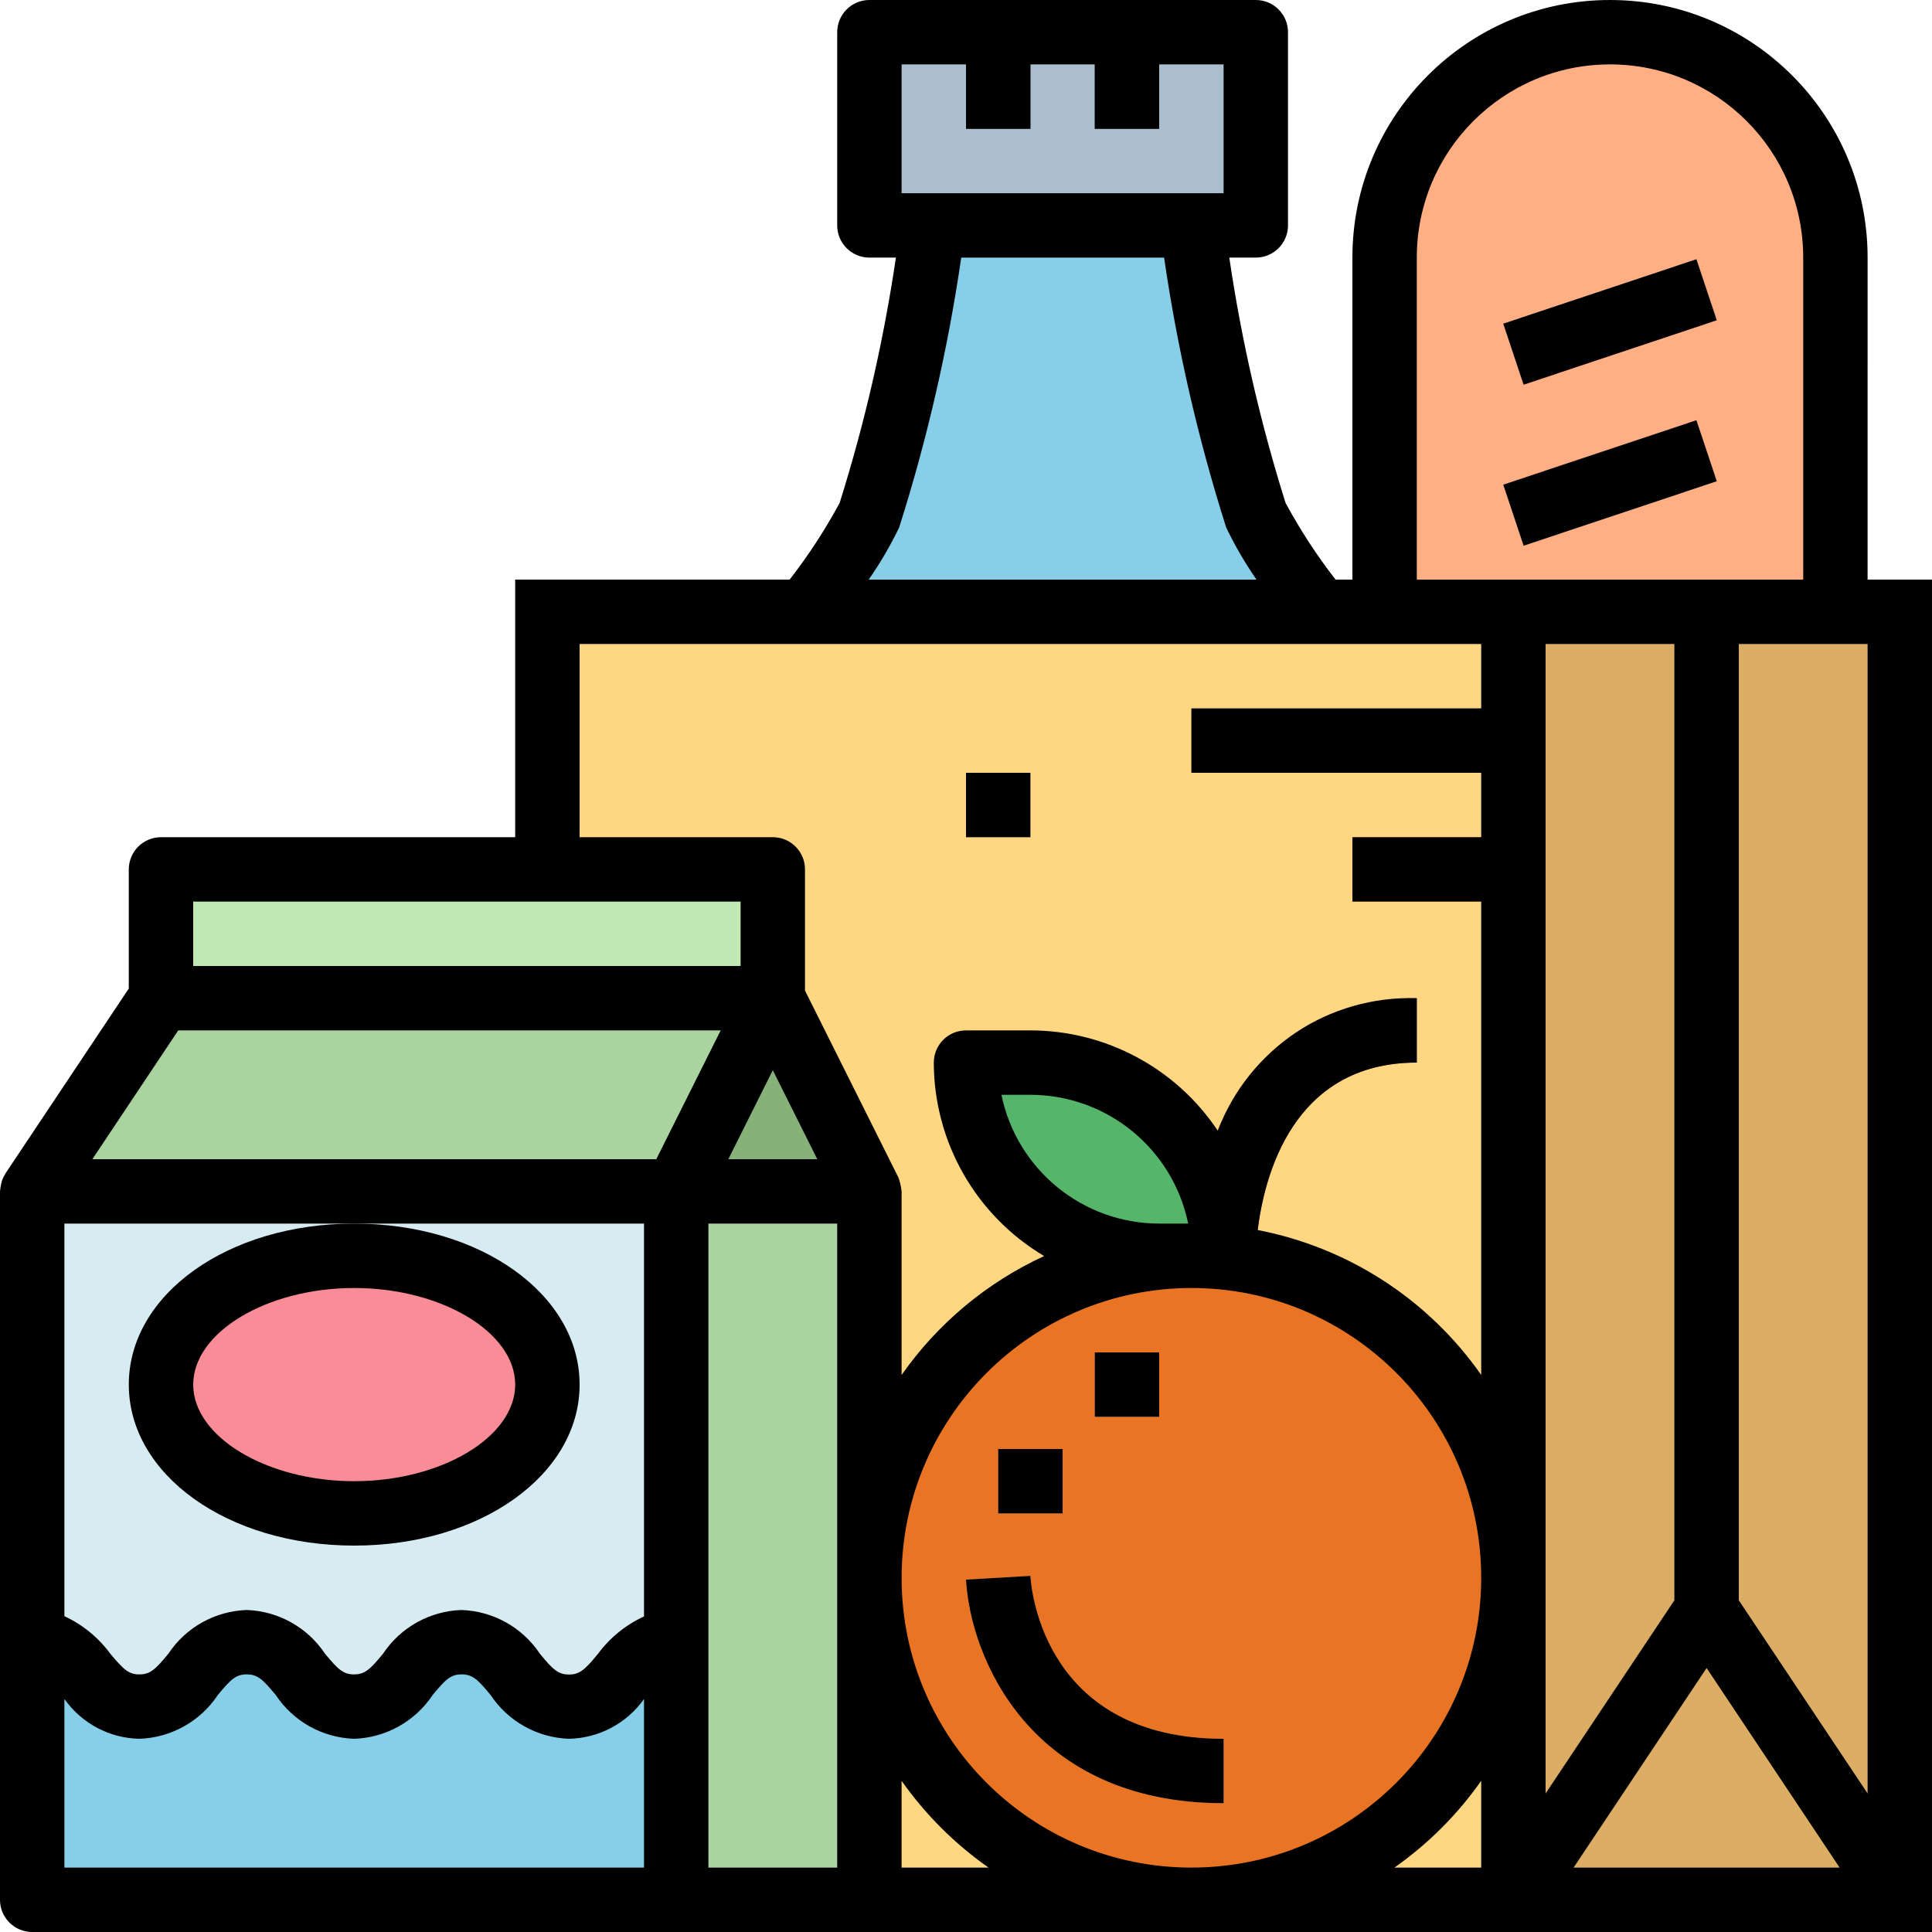 <svg height="480pt" viewBox="0 0 480 480" width="480pt" xmlns="http://www.w3.org/2000/svg"><path d="m376 152h96v320h-96zm0 0" fill="#dbad65"/><path d="m400 8c30.93 0 56 25.07 56 56v88h-112v-88c0-30.93 25.07-56 56-56zm0 0" fill="#ffaf83"/><path d="m373.469 80.414 48-16.016 5.062 15.172-48 16.016zm0 0" fill="#ffc7ab"/><path d="m373.477 120.414 47.996-16.016 5.062 15.168-48 16.02zm0 0" fill="#ffc7ab"/><path d="m216 8h96v48h-96zm0 0" fill="#aabece"/><path d="m240 8h16v24h-16zm0 0" fill="#394d5c"/><path d="m272 8h16v24h-16zm0 0" fill="#394d5c"/><path d="m328 152c-6.129-7.441-11.488-15.48-16-24-7.809-18.84-16-72-16-72h-64s-8.191 53.16-16 72c-4.512 8.52-9.871 16.559-16 24zm0 0" fill="#87cee9"/><path d="m136 152h240v320h-240zm0 0" fill="#ffd782"/><g fill="#dbad65"><path d="m296 176h80v16h-80zm0 0"/><path d="m336 208h40v16h-40zm0 0"/><path d="m240 192h16v16h-16zm0 0"/></g><path d="m168 296h-160l32-48h152zm0 0" fill="#a9d39f"/><path d="m216 296h-48l24-48zm0 0" fill="#86b279"/><path d="m40 216h152v32h-152zm0 0" fill="#bfe8b5"/><path d="m8 296h160v176h-160zm0 0" fill="#d7ebf2"/><path d="m168.062 408c-13.359 0-13.359 16-26.719 16s-13.344-16-26.711-16c-13.367 0-13.336 16-26.633 16s-13.336-16-26.664-16c-13.328 0-13.336 16-26.703 16-13.367 0-13.312-16-26.633-16v64h160.062zm0 0" fill="#87cee9"/><path d="m168 296h48v176h-48zm0 0" fill="#a9d39f"/><path d="m136 344c0-17.672-21.492-32-48-32s-48 14.328-48 32 21.492 32 48 32 48-14.328 48-32zm0 0" fill="#f98c96"/><path d="m376 392c0 44.184-35.816 80-80 80s-80-35.816-80-80 35.816-80 80-80 80 35.816 80 80zm0 0" fill="#e97424"/><path d="m304 448c-48.168 0-62.922-36.344-64-55.551l16-.93c.266 4.145 3.887 40.48 48 40.48zm0 0" fill="#efa573"/><path d="m248 360h16v16h-16zm0 0" fill="#efa573"/><path d="m272 336h16v16h-16zm0 0" fill="#efa573"/><path d="m312 312h-16c0-22.137 11.703-64 56-64v16c-39.328 0-40 46.055-40 48zm0 0" fill="#995f5b"/><path d="m240 264h16c26.508 0 48 21.492 48 48h-16c-26.508 0-48-21.492-48-48zm0 0" fill="#55b56a"/><path d="m465.344 476.441-41.344-62.016-41.344 62.016-13.312-8.883 54.656-81.984 54.656 81.984zm0 0" fill="#bc863f"/><path d="m416 152h16v248h-16zm0 0" fill="#bc863f"/><path d="m464 64c0-35.348-28.652-64-64-64s-64 28.652-64 64v80h-4.184c-4.664-6-8.82-12.375-12.426-19.062-6.258-19.914-10.93-40.289-13.977-60.938h6.586c4.418 0 8-3.582 8-8v-48c0-4.418-3.582-8-8-8h-96c-4.418 0-8 3.582-8 8v48c0 4.418 3.582 8 8 8h6.586c-3.047 20.652-7.719 41.031-13.977 60.945-3.609 6.684-7.766 13.059-12.426 19.055h-68.184v64h-88c-4.418 0-8 3.582-8 8v29.602l-30.656 45.957c-.297.52-.562 1.055-.801 1.602-.266.93-.449 1.879-.543 2.84v176c0 4.418 3.582 8 8 8h472v-336h-16zm-112 0c0-26.508 21.492-48 48-48s48 21.492 48 48v80h-96zm72 350.398 33.055 49.602h-66.109zm-8-16.797-32 48v-285.602h32zm-400-93.602h144v97.602c-4.539 2.086-8.473 5.285-11.441 9.301-3.199 3.883-4.504 5.129-7.199 5.129s-4-1.246-7.199-5.129c-4.363-6.578-11.637-10.641-19.527-10.902-7.867.266-15.125 4.316-19.48 10.871-3.199 3.883-4.496 5.129-7.199 5.129-2.707 0-3.961-1.246-7.199-5.129-4.352-6.551-11.598-10.602-19.457-10.871-7.871.262-15.129 4.316-19.48 10.879-3.199 3.875-4.496 5.121-7.199 5.121-2.57 0-3.77-1.031-7.203-5.121-2.953-4.027-6.879-7.238-11.414-9.336zm176-38.113 11.055 22.113h-22.109zm96 38.113c-19-.02-35.375-13.387-39.199-32h7.199c19 .02 35.375 13.387 39.199 32zm8 16c39.766 0 72 32.234 72 72s-32.234 72-72 72-72-32.234-72-72c.043-39.746 32.254-71.957 72-72zm-72-304h16v16h16v-16h16v16h16v-16h16v32h-80zm-.609 115.062c6.953-21.898 12.113-44.328 15.426-67.062h50.398c3.312 22.734 8.473 45.16 15.426 67.055 2.164 4.508 4.684 8.836 7.535 12.945h-96.352c2.855-4.105 5.387-8.434 7.566-12.938zm-79.391 28.938h224v16h-72v16h72v16h-32v16h32v117.602c-13.129-18.758-33.039-31.668-55.52-36 1.598-13.09 8.535-41.602 39.52-41.602v-16c-21.824-.719-41.691 12.508-49.449 32.922-10.379-15.562-27.844-24.91-46.551-24.922h-16c-4.418 0-8 3.582-8 8 .031 19.734 10.449 37.992 27.414 48.062-14.207 6.543-26.426 16.734-35.414 29.539v-45.602c-.105-.93-.289-1.852-.551-2.754-.074-.176-.242-.727-.289-.797l-23.16-46.336v-30.113c0-4.418-3.582-8-8-8h-48zm-96 64h136v16h-136zm-3.719 32h134.773l-16 32h-140.109zm-28.281 208v-41.895c4.285 6.074 11.199 9.746 18.633 9.895 7.867-.266 15.121-4.316 19.48-10.871 3.199-3.883 4.488-5.129 7.199-5.129s3.961 1.246 7.199 5.121c4.352 6.566 11.613 10.621 19.488 10.879 7.871-.266 15.129-4.316 19.488-10.871 3.199-3.883 4.488-5.129 7.199-5.129s4 1.246 7.199 5.129c4.359 6.547 11.605 10.598 19.465 10.871 7.434-.148 14.352-3.812 18.648-9.879v41.879zm160 0v-160h32v160zm48 0v-21.559c5.902 8.379 13.207 15.672 21.602 21.559zm122.441 0c8.375-5.891 15.668-13.184 21.559-21.559v21.559zm117.559-18.398-32-48v-237.602h32zm0 0"/><path d="m373.469 80.414 48-16.016 5.062 15.172-48 16.016zm0 0"/><path d="m373.477 120.414 47.996-16.016 5.062 15.168-48 16.02zm0 0"/><path d="m32 344c0 22.398 24.602 40 56 40s56-17.602 56-40-24.602-40-56-40-56 17.602-56 40zm56-24c21.68 0 40 10.992 40 24s-18.32 24-40 24-40-10.992-40-24 18.32-24 40-24zm0 0"/><path d="m240 392.449c1.062 19.199 15.816 55.551 64 55.551v-16c-44.129 0-47.754-36.336-48-40.48zm0 0"/><path d="m248 360h16v16h-16zm0 0"/><path d="m272 336h16v16h-16zm0 0"/><path d="m240 192h16v16h-16zm0 0"/></svg>
